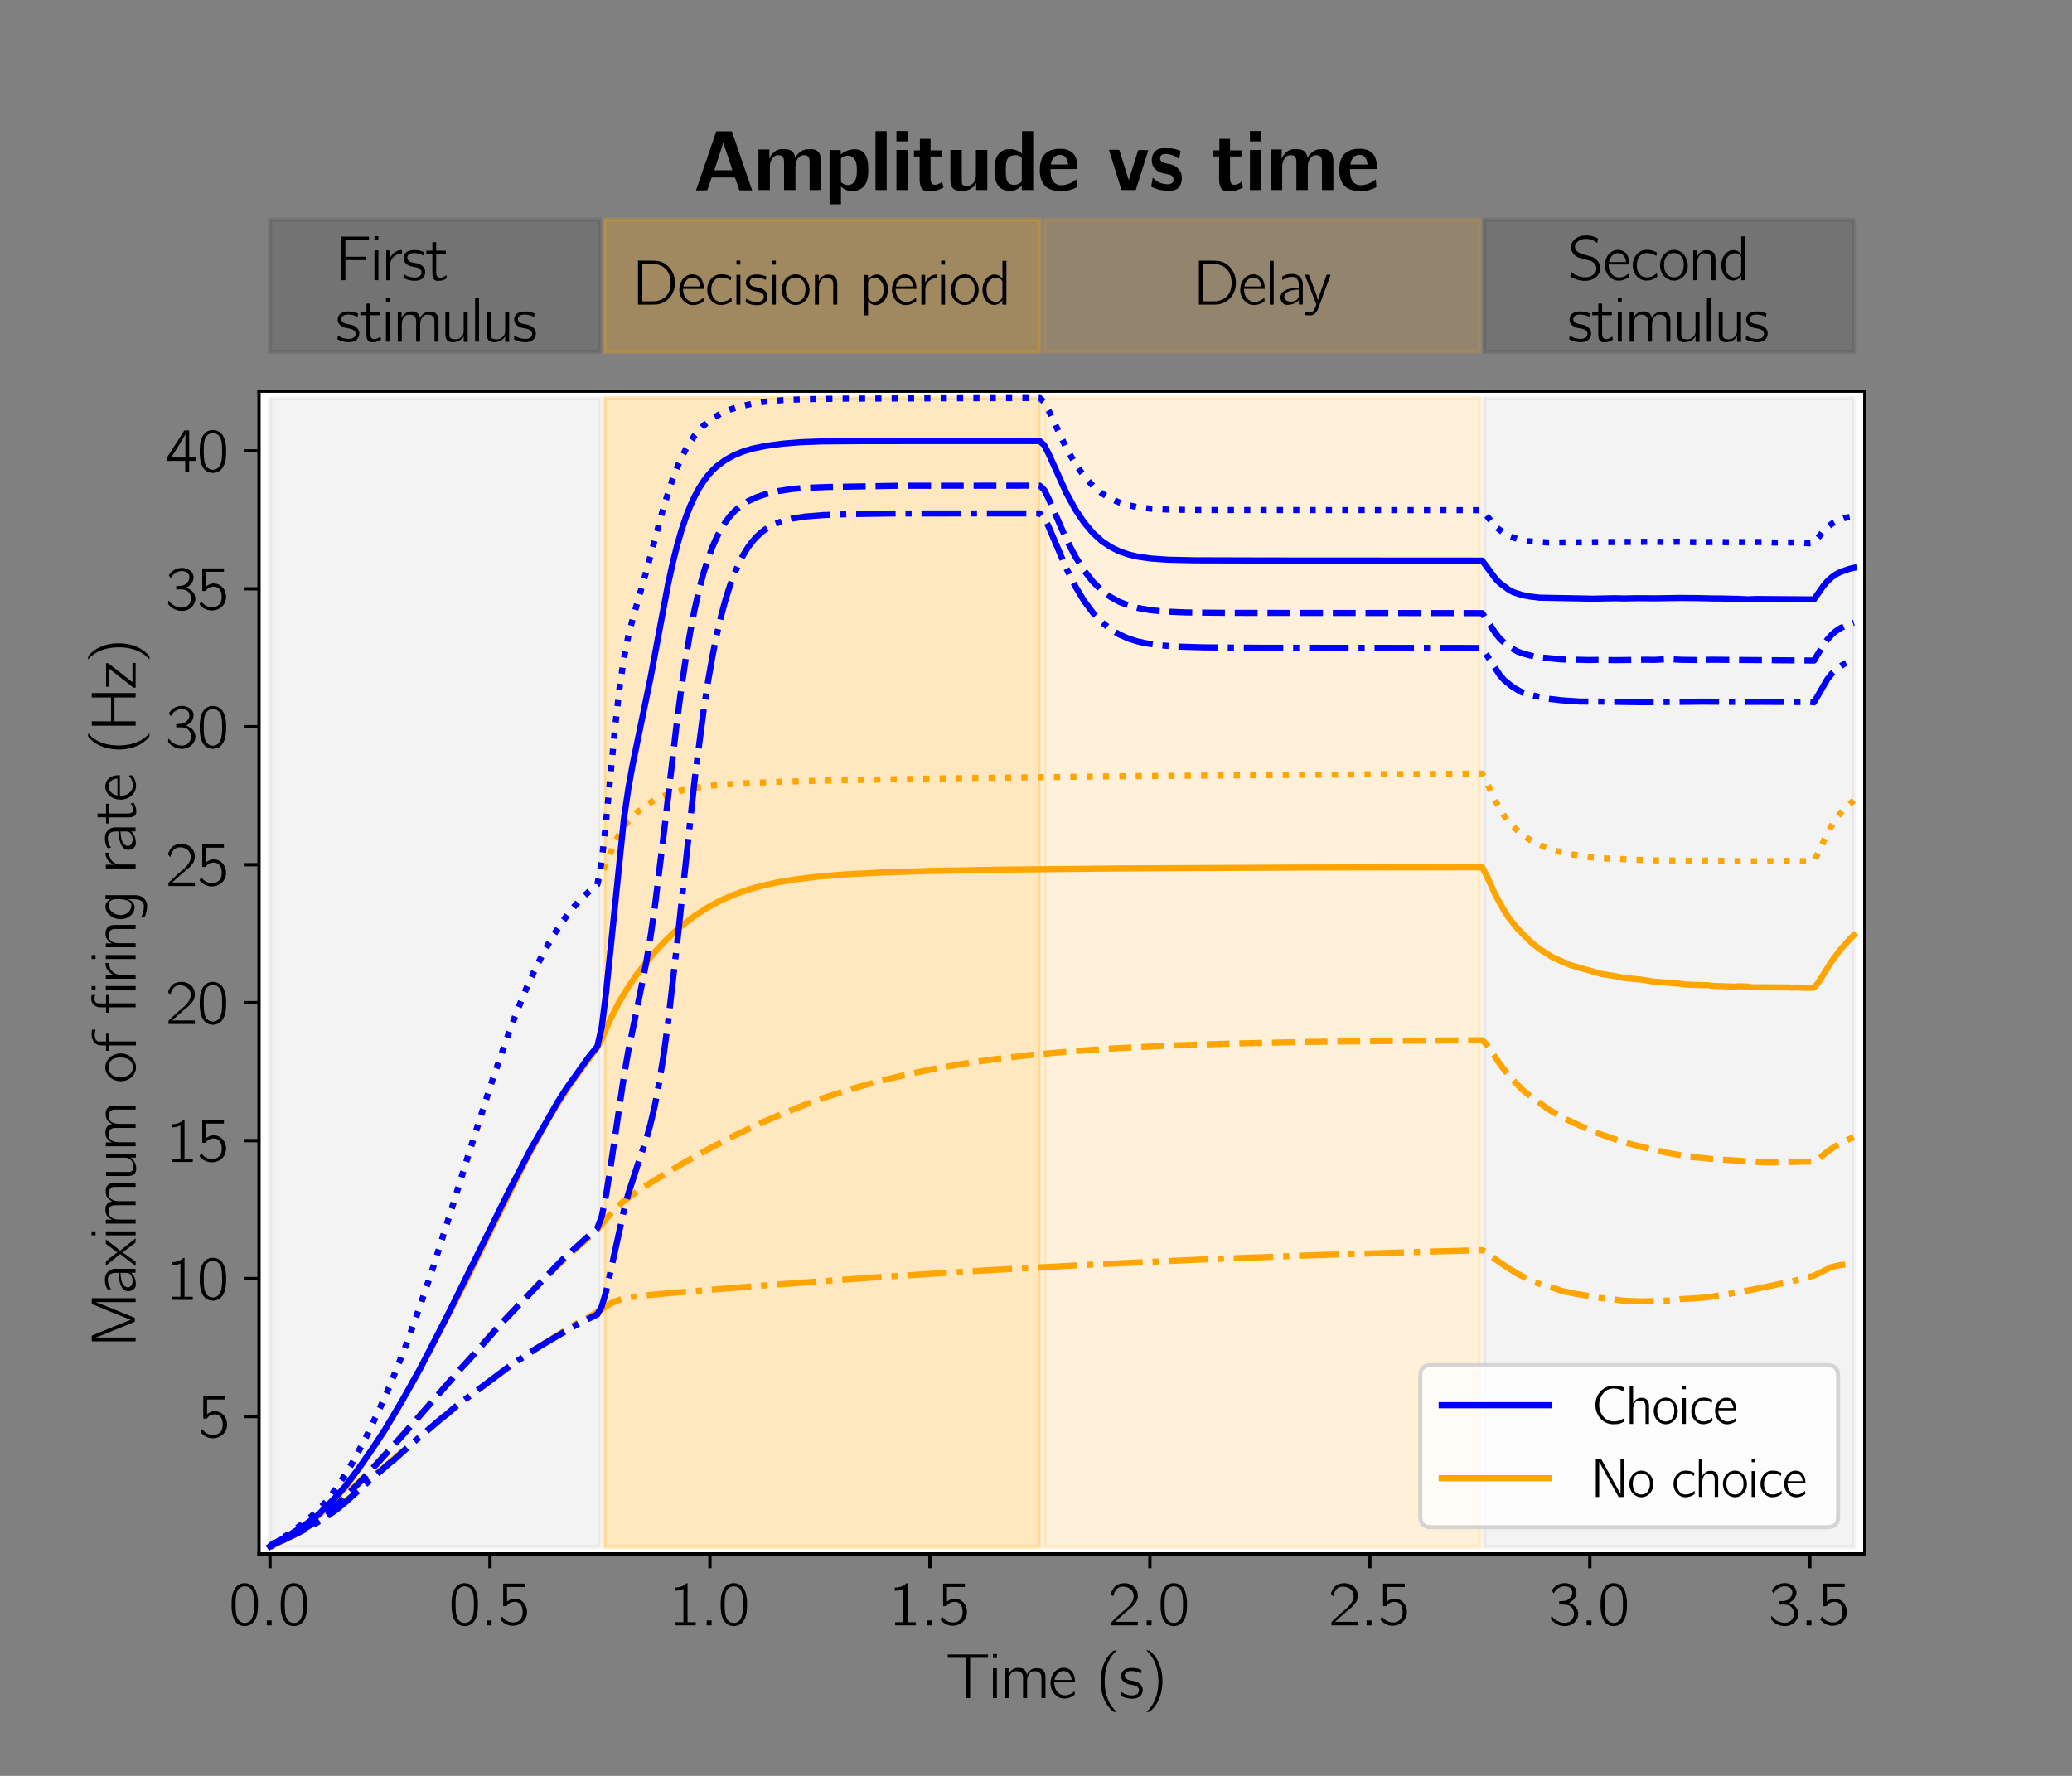 <?xml version="1.0" encoding="utf-8" standalone="no"?>
<!DOCTYPE svg PUBLIC "-//W3C//DTD SVG 1.1//EN"
  "http://www.w3.org/Graphics/SVG/1.1/DTD/svg11.dtd">
<svg xmlns:xlink="http://www.w3.org/1999/xlink" width="504pt" height="432pt" viewBox="0 0 504 432" xmlns="http://www.w3.org/2000/svg" version="1.1">
 <rect x="0" y="0" width="504" height="432" fill="#808080" stroke="none"/>
 <defs>
  <style type="text/css">*{stroke-linejoin: round; stroke-linecap: butt}</style>
 </defs>
 <g id="figure_1">
  <g id="patch_1">
   <path d="M 0 432 
L 504 432 
L 504 0 
L 0 0 
L 0 432 
z
" style="fill: none"/>
  </g>
  <g id="axes_1">
   <g id="PolyCollection_1">
    <defs>
     <path id="m0c318b711d" d="M 65.675 -378.553 
L 65.675 -346.411 
L 74.593 -346.411 
L 83.511 -346.411 
L 92.429 -346.411 
L 101.347 -346.411 
L 110.264 -346.411 
L 119.182 -346.411 
L 128.1 -346.411 
L 137.018 -346.411 
L 145.936 -346.411 
L 145.936 -378.553 
L 145.936 -378.553 
L 137.018 -378.553 
L 128.1 -378.553 
L 119.182 -378.553 
L 110.264 -378.553 
L 101.347 -378.553 
L 92.429 -378.553 
L 83.511 -378.553 
L 74.593 -378.553 
L 65.675 -378.553 
z
" style="stroke: #000000; stroke-opacity: 0.1"/>
    </defs>
    <g clip-path="url(#pc32e1e5991)">
     <use xlink:href="#m0c318b711d" x="0" y="432" style="fill-opacity: 0.1; stroke: #000000; stroke-opacity: 0.1"/>
    </g>
   </g>
   <g id="PolyCollection_2">
    <defs>
     <path id="m48d70aa31c" d="M 147.006 -378.553 
L 147.006 -346.411 
L 158.777 -346.411 
L 170.549 -346.411 
L 182.32 -346.411 
L 194.092 -346.411 
L 205.863 -346.411 
L 217.635 -346.411 
L 229.406 -346.411 
L 241.178 -346.411 
L 252.949 -346.411 
L 252.949 -378.553 
L 252.949 -378.553 
L 241.178 -378.553 
L 229.406 -378.553 
L 217.635 -378.553 
L 205.863 -378.553 
L 194.092 -378.553 
L 182.32 -378.553 
L 170.549 -378.553 
L 158.777 -378.553 
L 147.006 -378.553 
z
" style="stroke: #ffa500; stroke-opacity: 0.25"/>
    </defs>
    <g clip-path="url(#pc32e1e5991)">
     <use xlink:href="#m48d70aa31c" x="0" y="432" style="fill: #ffa500; fill-opacity: 0.25; stroke: #ffa500; stroke-opacity: 0.25"/>
    </g>
   </g>
   <g id="PolyCollection_3">
    <defs>
     <path id="m1bcb29a507" d="M 254.019 -378.553 
L 254.019 -346.411 
L 265.791 -346.411 
L 277.562 -346.411 
L 289.334 -346.411 
L 301.105 -346.411 
L 312.877 -346.411 
L 324.648 -346.411 
L 336.42 -346.411 
L 348.192 -346.411 
L 359.963 -346.411 
L 359.963 -378.553 
L 359.963 -378.553 
L 348.192 -378.553 
L 336.42 -378.553 
L 324.648 -378.553 
L 312.877 -378.553 
L 301.105 -378.553 
L 289.334 -378.553 
L 277.562 -378.553 
L 265.791 -378.553 
L 254.019 -378.553 
z
" style="stroke: #ffa500; stroke-opacity: 0.15"/>
    </defs>
    <g clip-path="url(#pc32e1e5991)">
     <use xlink:href="#m1bcb29a507" x="0" y="432" style="fill: #ffa500; fill-opacity: 0.15; stroke: #ffa500; stroke-opacity: 0.15"/>
    </g>
   </g>
   <g id="PolyCollection_4">
    <defs>
     <path id="m3fadb7a9c2" d="M 361.033 -378.553 
L 361.033 -346.411 
L 371.021 -346.411 
L 381.009 -346.411 
L 390.997 -346.411 
L 400.985 -346.411 
L 410.973 -346.411 
L 420.961 -346.411 
L 430.949 -346.411 
L 440.937 -346.411 
L 450.925 -346.411 
L 450.925 -378.553 
L 450.925 -378.553 
L 440.937 -378.553 
L 430.949 -378.553 
L 420.961 -378.553 
L 410.973 -378.553 
L 400.985 -378.553 
L 390.997 -378.553 
L 381.009 -378.553 
L 371.021 -378.553 
L 361.033 -378.553 
z
" style="stroke: #000000; stroke-opacity: 0.1"/>
    </defs>
    <g clip-path="url(#pc32e1e5991)">
     <use xlink:href="#m3fadb7a9c2" x="0" y="432" style="fill-opacity: 0.1; stroke: #000000; stroke-opacity: 0.1"/>
    </g>
   </g>
   <g id="text_1">
    <!-- First -->
    <g transform="translate(81.727 68.164) scale(0.15 -0.15)">
     <defs>
      <path id="HFBR17-46" d="M 512 4437 
L 512 0 
L 960 0 
L 960 2048 
L 3078 2048 
L 3078 2388 
L 960 2388 
L 960 4096 
L 3354 4096 
L 3354 4437 
L 512 4437 
z
" transform="scale(0.016)"/>
      <path id="HFBR17-69" d="M 410 4480 
L 410 4075 
L 813 4075 
L 813 4480 
L 410 4480 
z
M 410 3033 
L 410 0 
L 813 0 
L 813 3033 
L 410 3033 
z
" transform="scale(0.016)"/>
      <path id="HFBR17-72" d="M 800 2224 
L 794 2224 
L 794 3033 
L 410 3033 
L 410 0 
L 813 0 
L 813 1465 
C 813 1562 813 1658 826 1754 
C 915 2301 1389 2706 2010 2706 
L 2010 3072 
C 1600 3072 1222 2873 979 2545 
C 909 2449 832 2339 800 2224 
z
" transform="scale(0.016)"/>
      <path id="HFBR17-73" d="M 198 617 
C 186 527 166 444 154 354 
C 141 283 122 251 186 219 
C 448 65 762 -19 1133 -51 
C 1549 -90 2074 7 2278 418 
C 2336 534 2368 662 2374 791 
C 2400 1253 2035 1549 1722 1658 
C 1370 1793 890 1748 646 2018 
C 518 2166 512 2385 634 2539 
C 890 2899 1715 2744 2042 2584 
C 2093 2558 2138 2526 2195 2513 
L 2253 2860 
C 1952 2995 1690 3072 1274 3072 
C 915 3072 589 2989 384 2783 
C 179 2571 109 2217 230 1948 
C 346 1690 589 1523 851 1440 
C 1229 1305 1658 1369 1907 1061 
C 2048 881 2022 611 1862 450 
C 1555 167 902 270 544 424 
C 422 476 314 553 198 617 
z
" transform="scale(0.016)"/>
      <path id="HFBR17-74" d="M 691 3872 
L 691 3009 
L 70 3009 
L 70 2688 
L 685 2688 
L 685 961 
C 685 677 666 335 851 97 
C 960 -45 1107 -83 1331 -64 
C 1517 -64 1702 -25 1875 42 
C 1933 68 2144 161 2170 207 
C 2182 233 2099 518 2099 518 
L 1946 401 
C 1747 278 1350 149 1184 382 
C 1037 582 1075 880 1075 1112 
L 1075 2688 
L 2067 2688 
L 2067 3009 
L 1075 3009 
L 1075 3872 
L 691 3872 
z
" transform="scale(0.016)"/>
     </defs>
     <use xlink:href="#HFBR17-46" transform="scale(0.996)"/>
     <use xlink:href="#HFBR17-69" transform="translate(55.832 0) scale(0.996)"/>
     <use xlink:href="#HFBR17-72" transform="translate(74.927 0) scale(0.996)"/>
     <use xlink:href="#HFBR17-73" transform="translate(106.89 0) scale(0.996)"/>
     <use xlink:href="#HFBR17-74" transform="translate(145.329 0) scale(0.996)"/>
    </g>
    <!--  stimulus -->
    <g transform="translate(81.727 83.108) scale(0.15 -0.15)">
     <defs>
      <path id="HFBR17-6d" d="M 806 2391 
L 800 2391 
L 800 3033 
L 410 3033 
L 410 0 
L 819 0 
L 819 1411 
C 819 1725 800 2040 941 2328 
C 1062 2578 1274 2777 1651 2738 
C 1843 2738 2035 2687 2157 2525 
C 2272 2377 2278 2185 2278 2004 
L 2278 0 
L 2688 0 
L 2688 1411 
C 2688 1725 2669 2040 2810 2328 
C 2931 2578 3142 2777 3520 2738 
C 3712 2738 3904 2687 4026 2525 
C 4141 2377 4147 2185 4147 2004 
L 4147 0 
L 4557 0 
L 4557 1700 
C 4557 2008 4595 2354 4461 2636 
C 4326 2899 4109 3040 3757 3040 
C 3552 3059 3347 3028 3162 2934 
C 2938 2811 2771 2608 2669 2385 
C 2624 2597 2573 2741 2432 2880 
C 2285 3012 2086 3072 1894 3072 
C 1427 3110 1133 2916 934 2624 
C 883 2552 832 2475 806 2391 
z
" transform="scale(0.016)"/>
      <path id="HFBR17-75" d="M 410 3008 
L 410 830 
C 410 643 416 457 493 283 
C 614 33 870 -64 1133 -64 
C 1485 -64 1837 52 2093 303 
C 2163 373 2227 444 2272 534 
L 2278 534 
L 2278 -25 
L 2682 -25 
L 2682 3008 
L 2272 3008 
L 2272 1466 
C 2272 1196 2310 900 2170 656 
C 2067 476 1888 335 1690 271 
C 1555 232 1414 232 1274 245 
C 1139 258 992 271 902 386 
C 774 541 819 907 819 1132 
L 819 3008 
L 410 3008 
z
" transform="scale(0.016)"/>
      <path id="HFBR17-6c" d="M 410 4460 
L 410 0 
L 813 0 
L 813 4460 
L 410 4460 
z
" transform="scale(0.016)"/>
     </defs>
     <use xlink:href="#HFBR17-73" transform="scale(0.996)"/>
     <use xlink:href="#HFBR17-74" transform="translate(38.439 0) scale(0.996)"/>
     <use xlink:href="#HFBR17-69" transform="translate(74.553 0) scale(0.996)"/>
     <use xlink:href="#HFBR17-6d" transform="translate(93.648 0) scale(0.996)"/>
     <use xlink:href="#HFBR17-75" transform="translate(170.859 0) scale(0.996)"/>
     <use xlink:href="#HFBR17-6c" transform="translate(219.011 0) scale(0.996)"/>
     <use xlink:href="#HFBR17-75" transform="translate(238.106 0) scale(0.996)"/>
     <use xlink:href="#HFBR17-73" transform="translate(286.258 0) scale(0.996)"/>
    </g>
   </g>
   <g id="text_2">
    <!-- Decision period -->
    <g transform="translate(153.962 74.109) scale(0.15 -0.15)">
     <defs>
      <path id="HFBR17-44" d="M 512 4480 
L 512 0 
L 1805 0 
C 2010 0 2214 0 2413 19 
C 2925 71 3366 321 3661 629 
C 4486 1483 4480 2952 3667 3819 
C 3373 4133 2976 4384 2477 4448 
C 2234 4480 1984 4480 1741 4480 
L 512 4480 
z
M 954 340 
L 954 4132 
L 1779 4132 
C 1952 4132 2125 4132 2298 4119 
C 2586 4087 2867 3991 3104 3823 
C 3622 3464 3840 2827 3840 2217 
C 3840 1703 3699 1176 3322 809 
C 3066 572 2720 398 2304 353 
C 2138 340 1965 340 1798 340 
L 954 340 
z
" transform="scale(0.016)"/>
      <path id="HFBR17-65" d="M 2675 700 
C 2528 591 2483 533 2298 436 
C 1907 224 1446 224 1114 459 
C 794 689 608 1065 608 1600 
L 2720 1600 
C 2720 2075 2611 2487 2342 2776 
C 2048 3065 1587 3155 1197 3033 
C 1050 2988 915 2911 794 2814 
C 390 2487 218 1966 224 1458 
C 237 790 691 122 1363 -20 
C 1715 -91 2086 -13 2400 147 
C 2458 179 2669 295 2694 353 
C 2714 385 2675 700 2675 700 
z
M 2381 1850 
L 640 1850 
C 717 2319 1101 2814 1619 2756 
C 2042 2718 2266 2416 2349 2037 
C 2362 1972 2368 1915 2381 1850 
z
" transform="scale(0.016)"/>
      <path id="HFBR17-63" d="M 2714 720 
C 2592 630 2483 533 2349 456 
C 2048 296 1587 219 1242 379 
C 742 636 608 1260 678 1774 
C 691 1877 710 1979 742 2076 
C 883 2494 1235 2821 1811 2757 
C 2118 2731 2272 2680 2515 2545 
C 2560 2519 2598 2487 2650 2474 
C 2656 2551 2675 2635 2688 2712 
C 2707 2815 2707 2828 2611 2873 
C 2541 2905 2470 2943 2394 2969 
C 2099 3098 1613 3136 1280 3040 
C 826 2911 486 2519 339 2082 
C 269 1883 250 1671 250 1459 
C 256 784 717 122 1389 -13 
C 1760 -90 2189 19 2445 154 
C 2509 186 2701 302 2733 360 
C 2752 392 2714 720 2714 720 
z
" transform="scale(0.016)"/>
      <path id="HFBR17-6f" d="M 685 2693 
C 115 2127 51 1144 544 508 
C 614 411 698 328 794 257 
C 1030 64 1376 -77 1779 -32 
C 2419 45 2861 566 2995 1112 
C 3174 1877 2797 2731 2093 3001 
C 1542 3226 992 3001 685 2693 
z
M 2285 2519 
C 2592 2242 2650 1799 2624 1407 
C 2605 1105 2522 790 2310 565 
C 1965 192 1325 192 954 552 
C 762 758 646 1053 627 1407 
C 595 1927 723 2480 1235 2686 
C 1613 2853 2048 2731 2285 2519 
z
" transform="scale(0.016)"/>
      <path id="HFBR17-6e" d="M 806 2386 
L 800 2386 
L 800 3033 
L 410 3033 
L 410 0 
L 819 0 
L 819 1404 
C 819 1718 800 2040 941 2334 
C 1011 2482 1120 2610 1267 2687 
C 1389 2745 1517 2745 1651 2732 
C 1843 2732 2029 2681 2150 2520 
C 2266 2372 2272 2180 2272 2000 
L 2272 0 
L 2682 0 
L 2682 1719 
C 2682 2040 2714 2392 2560 2681 
C 2438 2912 2202 3021 1952 3053 
C 1824 3072 1690 3072 1562 3047 
C 1229 2976 922 2707 806 2386 
z
" transform="scale(0.016)"/>
      <path id="HFBR17-70" d="M 813 2594 
L 813 3018 
L 410 3018 
L 410 -1088 
L 819 -1088 
L 819 390 
C 909 261 1011 146 1146 69 
C 1600 -208 2176 11 2490 422 
C 2906 958 2950 1760 2662 2367 
C 2496 2716 2182 3040 1779 3072 
C 1427 3072 1158 2932 966 2760 
C 909 2709 864 2652 813 2594 
z
M 1402 2744 
C 1664 2763 1920 2641 2099 2449 
C 2208 2326 2291 2185 2342 2031 
C 2566 1427 2362 591 1715 341 
C 1344 199 979 328 838 675 
C 806 739 819 823 819 893 
L 819 2217 
C 819 2365 832 2378 928 2487 
C 1043 2628 1216 2725 1402 2744 
z
" transform="scale(0.016)"/>
      <path id="HFBR17-64" d="M 2278 4460 
L 2278 2648 
C 2157 2783 2035 2911 1869 2988 
C 1299 3226 749 2918 467 2410 
C 141 1806 179 1009 570 443 
C 845 51 1299 -141 1779 32 
C 1965 103 2189 289 2266 456 
L 2272 456 
L 2272 0 
L 2682 0 
L 2682 4460 
L 2278 4460 
z
M 2253 2397 
C 2285 2339 2272 2262 2272 2198 
L 2272 874 
C 2272 726 2266 713 2182 598 
C 2067 424 1888 302 1677 283 
C 1370 257 1056 405 877 656 
C 774 803 717 983 685 1163 
C 672 1234 672 1298 666 1369 
C 627 1793 717 2294 1088 2564 
C 1152 2609 1222 2641 1293 2673 
C 1664 2815 2074 2776 2253 2397 
z
" transform="scale(0.016)"/>
     </defs>
     <use xlink:href="#HFBR17-44" transform="scale(0.996)"/>
     <use xlink:href="#HFBR17-65" transform="translate(71.606 0) scale(0.996)"/>
     <use xlink:href="#HFBR17-63" transform="translate(116.438 0) scale(0.996)"/>
     <use xlink:href="#HFBR17-69" transform="translate(161.27 0) scale(0.996)"/>
     <use xlink:href="#HFBR17-73" transform="translate(180.364 0) scale(0.996)"/>
     <use xlink:href="#HFBR17-69" transform="translate(218.804 0) scale(0.996)"/>
     <use xlink:href="#HFBR17-6f" transform="translate(237.898 0) scale(0.996)"/>
     <use xlink:href="#HFBR17-6e" transform="translate(288.542 0) scale(0.996)"/>
     <use xlink:href="#HFBR17-70" transform="translate(368.159 0) scale(0.996)"/>
     <use xlink:href="#HFBR17-65" transform="translate(416.312 0) scale(0.996)"/>
     <use xlink:href="#HFBR17-72" transform="translate(461.144 0) scale(0.996)"/>
     <use xlink:href="#HFBR17-69" transform="translate(493.107 0) scale(0.996)"/>
     <use xlink:href="#HFBR17-6f" transform="translate(512.202 0) scale(0.996)"/>
     <use xlink:href="#HFBR17-64" transform="translate(562.845 0) scale(0.996)"/>
    </g>
   </g>
   <g id="text_3">
    <!-- Delay -->
    <g transform="translate(290.404 74.109) scale(0.15 -0.15)">
     <defs>
      <path id="HFBR17-61" d="M 506 2497 
C 614 2551 704 2630 813 2683 
C 986 2762 1165 2816 1357 2816 
C 1446 2822 1549 2835 1638 2816 
C 1798 2790 1939 2693 2035 2557 
C 2131 2401 2170 2265 2170 2014 
L 2170 1729 
C 1862 1729 1555 1703 1261 1625 
C 890 1541 486 1352 352 1014 
C 218 690 358 261 646 66 
C 787 -32 954 -32 1120 -19 
C 1389 0 1658 65 1888 208 
C 1997 272 2106 357 2170 467 
L 2176 467 
L 2176 13 
L 2579 13 
L 2579 1721 
C 2579 1908 2598 2109 2560 2297 
C 2522 2555 2362 2769 2176 2918 
C 1958 3086 1709 3143 1376 3118 
C 1069 3118 832 3040 602 2929 
C 570 2916 506 2895 486 2857 
C 467 2830 480 2785 480 2752 
C 493 2667 499 2582 506 2497 
z
M 2170 1536 
L 2170 1048 
C 2170 900 2176 765 2093 637 
C 2022 534 1926 463 1824 412 
C 1459 225 902 283 742 592 
C 614 816 749 1080 934 1228 
C 1210 1440 1747 1536 2170 1536 
z
" transform="scale(0.016)"/>
      <path id="HFBR17-79" d="M 45 3050 
C 83 2928 346 2279 352 2260 
L 1114 293 
L 1178 133 
C 1216 43 1229 30 1190 -73 
L 1120 -259 
C 1062 -414 998 -574 877 -671 
C 659 -851 314 -748 51 -690 
L 83 -1056 
C 205 -1075 326 -1088 448 -1088 
C 723 -1121 902 -1056 1069 -915 
C 1280 -735 1382 -484 1478 -227 
L 1677 325 
L 2330 2106 
C 2438 2427 2573 2729 2675 3050 
L 2387 3050 
C 2355 3050 2304 3063 2278 3038 
C 2266 3018 2259 2993 2253 2973 
L 2202 2838 
C 2138 2671 2080 2511 2022 2343 
L 1651 1296 
C 1555 1013 1446 724 1395 428 
C 1325 724 1229 1007 1126 1289 
C 1043 1508 544 2851 480 2980 
C 454 3050 429 3050 333 3050 
L 45 3050 
z
" transform="scale(0.016)"/>
     </defs>
     <use xlink:href="#HFBR17-44" transform="scale(0.996)"/>
     <use xlink:href="#HFBR17-65" transform="translate(71.606 0) scale(0.996)"/>
     <use xlink:href="#HFBR17-6c" transform="translate(116.438 0) scale(0.996)"/>
     <use xlink:href="#HFBR17-61" transform="translate(135.533 0) scale(0.996)"/>
     <use xlink:href="#HFBR17-79" transform="translate(179.119 0) scale(0.996)"/>
    </g>
   </g>
   <g id="text_4">
    <!-- Second -->
    <g transform="translate(381.366 68.164) scale(0.15 -0.15)">
     <defs>
      <path id="HFBR17-53" d="M 326 833 
C 314 729 288 619 275 515 
C 262 418 230 391 314 340 
C 531 217 717 132 986 48 
C 1587 -128 2278 -128 2803 265 
C 2886 329 2963 399 3034 482 
C 3194 697 3341 958 3302 1314 
C 3258 1771 2950 2152 2534 2343 
C 1965 2597 1037 2597 781 3160 
C 582 3596 934 3979 1331 4120 
C 1722 4268 2234 4210 2566 4056 
C 2720 3985 2848 3882 2989 3792 
C 3002 3902 3027 4005 3046 4114 
C 3059 4184 3078 4249 3002 4274 
L 2880 4339 
C 2707 4416 2528 4474 2342 4512 
C 1766 4621 1101 4557 666 4127 
C 448 3908 262 3612 339 3169 
C 429 2713 787 2424 1158 2282 
C 1376 2199 1619 2154 1850 2096 
C 1984 2070 2125 2038 2259 1993 
C 2605 1864 2906 1607 2906 1132 
C 2867 723 2509 424 2131 333 
C 1645 209 1069 385 736 560 
C 589 638 461 742 326 833 
z
" transform="scale(0.016)"/>
     </defs>
     <use xlink:href="#HFBR17-53" transform="scale(0.996)"/>
     <use xlink:href="#HFBR17-65" transform="translate(56.455 0) scale(0.996)"/>
     <use xlink:href="#HFBR17-63" transform="translate(101.286 0) scale(0.996)"/>
     <use xlink:href="#HFBR17-6f" transform="translate(146.118 0) scale(0.996)"/>
     <use xlink:href="#HFBR17-6e" transform="translate(196.761 0) scale(0.996)"/>
     <use xlink:href="#HFBR17-64" transform="translate(244.914 0) scale(0.996)"/>
    </g>
    <!--  stimulus -->
    <g transform="translate(381.366 83.108) scale(0.15 -0.15)">
     <use xlink:href="#HFBR17-73" transform="scale(0.996)"/>
     <use xlink:href="#HFBR17-74" transform="translate(38.439 0) scale(0.996)"/>
     <use xlink:href="#HFBR17-69" transform="translate(74.553 0) scale(0.996)"/>
     <use xlink:href="#HFBR17-6d" transform="translate(93.648 0) scale(0.996)"/>
     <use xlink:href="#HFBR17-75" transform="translate(170.859 0) scale(0.996)"/>
     <use xlink:href="#HFBR17-6c" transform="translate(219.011 0) scale(0.996)"/>
     <use xlink:href="#HFBR17-75" transform="translate(238.106 0) scale(0.996)"/>
     <use xlink:href="#HFBR17-73" transform="translate(286.258 0) scale(0.996)"/>
    </g>
   </g>
  </g>
  <g id="axes_2">
   <g id="patch_2">
    <path d="M 63 378 
L 453.6 378 
L 453.6 95.151 
L 63 95.151 
z
" style="fill: #ffffff"/>
   </g>
   <g id="PolyCollection_5">
    <defs>
     <path id="m40c4bf7871" d="M 65.675 -335.171 
L 65.675 -55.678 
L 74.593 -55.678 
L 83.511 -55.678 
L 92.429 -55.678 
L 101.347 -55.678 
L 110.264 -55.678 
L 119.182 -55.678 
L 128.1 -55.678 
L 137.018 -55.678 
L 145.936 -55.678 
L 145.936 -335.171 
L 145.936 -335.171 
L 137.018 -335.171 
L 128.1 -335.171 
L 119.182 -335.171 
L 110.264 -335.171 
L 101.347 -335.171 
L 92.429 -335.171 
L 83.511 -335.171 
L 74.593 -335.171 
L 65.675 -335.171 
z
" style="stroke: #000000; stroke-opacity: 0.05"/>
    </defs>
    <g clip-path="url(#p4288adfb96)">
     <use xlink:href="#m40c4bf7871" x="0" y="432" style="fill-opacity: 0.05; stroke: #000000; stroke-opacity: 0.05"/>
    </g>
   </g>
   <g id="PolyCollection_6">
    <defs>
     <path id="m34c83307dc" d="M 147.006 -335.171 
L 147.006 -55.678 
L 158.777 -55.678 
L 170.549 -55.678 
L 182.32 -55.678 
L 194.092 -55.678 
L 205.863 -55.678 
L 217.635 -55.678 
L 229.406 -55.678 
L 241.178 -55.678 
L 252.949 -55.678 
L 252.949 -335.171 
L 252.949 -335.171 
L 241.178 -335.171 
L 229.406 -335.171 
L 217.635 -335.171 
L 205.863 -335.171 
L 194.092 -335.171 
L 182.32 -335.171 
L 170.549 -335.171 
L 158.777 -335.171 
L 147.006 -335.171 
z
" style="stroke: #ffa500; stroke-opacity: 0.25"/>
    </defs>
    <g clip-path="url(#p4288adfb96)">
     <use xlink:href="#m34c83307dc" x="0" y="432" style="fill: #ffa500; fill-opacity: 0.25; stroke: #ffa500; stroke-opacity: 0.25"/>
    </g>
   </g>
   <g id="PolyCollection_7">
    <defs>
     <path id="m205f61133b" d="M 254.019 -335.171 
L 254.019 -55.678 
L 265.791 -55.678 
L 277.562 -55.678 
L 289.334 -55.678 
L 301.105 -55.678 
L 312.877 -55.678 
L 324.648 -55.678 
L 336.42 -55.678 
L 348.192 -55.678 
L 359.963 -55.678 
L 359.963 -335.171 
L 359.963 -335.171 
L 348.192 -335.171 
L 336.42 -335.171 
L 324.648 -335.171 
L 312.877 -335.171 
L 301.105 -335.171 
L 289.334 -335.171 
L 277.562 -335.171 
L 265.791 -335.171 
L 254.019 -335.171 
z
" style="stroke: #ffa500; stroke-opacity: 0.15"/>
    </defs>
    <g clip-path="url(#p4288adfb96)">
     <use xlink:href="#m205f61133b" x="0" y="432" style="fill: #ffa500; fill-opacity: 0.15; stroke: #ffa500; stroke-opacity: 0.15"/>
    </g>
   </g>
   <g id="PolyCollection_8">
    <defs>
     <path id="m8cb9f212e1" d="M 361.033 -335.171 
L 361.033 -55.678 
L 371.021 -55.678 
L 381.009 -55.678 
L 390.997 -55.678 
L 400.985 -55.678 
L 410.973 -55.678 
L 420.961 -55.678 
L 430.949 -55.678 
L 440.937 -55.678 
L 450.925 -55.678 
L 450.925 -335.171 
L 450.925 -335.171 
L 440.937 -335.171 
L 430.949 -335.171 
L 420.961 -335.171 
L 410.973 -335.171 
L 400.985 -335.171 
L 390.997 -335.171 
L 381.009 -335.171 
L 371.021 -335.171 
L 361.033 -335.171 
z
" style="stroke: #000000; stroke-opacity: 0.05"/>
    </defs>
    <g clip-path="url(#p4288adfb96)">
     <use xlink:href="#m8cb9f212e1" x="0" y="432" style="fill-opacity: 0.05; stroke: #000000; stroke-opacity: 0.05"/>
    </g>
   </g>
   <g id="matplotlib.axis_1">
    <g id="xtick_1">
     <g id="line2d_1">
      <defs>
       <path id="mfbc11cb16e" d="M 0 0 
L 0 3.5 
" style="stroke: #000000; stroke-width: 0.8"/>
      </defs>
      <g>
       <use xlink:href="#mfbc11cb16e" x="65.675" y="378" style="stroke: #000000; stroke-width: 0.8"/>
      </g>
     </g>
     <g id="text_5">
      <!-- $\mathdefault{0.0}$ -->
      <g transform="translate(55.651 395.378) scale(0.15 -0.15)">
       <defs>
        <path id="HFBR17-30" d="M 947 4087 
C 762 3959 634 3785 538 3586 
C 307 3136 282 2609 282 2037 
C 282 1317 410 656 768 276 
C 1107 -77 1645 -167 2099 19 
C 2381 129 2586 366 2714 623 
C 2944 1080 2970 1626 2970 2191 
C 2970 2371 2963 2551 2944 2731 
C 2899 3162 2752 3637 2515 3901 
C 2125 4332 1427 4428 947 4087 
z
M 2234 3721 
C 2534 3400 2560 2783 2560 2198 
L 2560 1851 
C 2560 1555 2509 1170 2445 951 
C 2355 649 2208 431 1914 296 
C 1555 167 1184 289 979 572 
C 704 938 691 1587 691 2159 
C 691 2699 698 3297 960 3650 
C 1248 4036 1869 4100 2234 3721 
z
" transform="scale(0.016)"/>
        <path id="HFBRMI10-3a" d="M 685 500 
L 685 0 
L 1184 0 
L 1184 500 
L 685 500 
z
" transform="scale(0.016)"/>
       </defs>
       <use xlink:href="#HFBR17-30" transform="scale(0.996)"/>
       <use xlink:href="#HFBRMI10-3a" transform="translate(50.643 0) scale(0.996)"/>
       <use xlink:href="#HFBR17-30" transform="translate(79.701 0) scale(0.996)"/>
      </g>
     </g>
    </g>
    <g id="xtick_2">
     <g id="line2d_2">
      <g>
       <use xlink:href="#mfbc11cb16e" x="119.182" y="378" style="stroke: #000000; stroke-width: 0.8"/>
      </g>
     </g>
     <g id="text_6">
      <!-- $\mathdefault{0.5}$ -->
      <g transform="translate(109.157 395.378) scale(0.15 -0.15)">
       <defs>
        <path id="HFBR17-35" d="M 538 4245 
L 538 1949 
L 781 1949 
C 813 1949 858 1943 883 1956 
C 915 1975 934 2020 954 2046 
C 998 2103 1050 2148 1101 2193 
C 1331 2386 1773 2463 2067 2315 
C 2470 2123 2547 1614 2515 1216 
C 2496 964 2419 733 2272 585 
C 1933 224 1363 224 947 435 
C 742 538 570 699 442 891 
L 435 891 
C 416 859 269 634 269 595 
C 269 569 288 550 301 531 
C 493 306 742 132 1030 36 
C 1600 -144 2240 -3 2643 460 
C 3123 1019 3059 1930 2502 2417 
C 2336 2572 2106 2681 1830 2706 
C 1459 2758 1126 2578 928 2411 
L 928 3904 
L 2746 3904 
L 2746 4245 
L 538 4245 
z
" transform="scale(0.016)"/>
       </defs>
       <use xlink:href="#HFBR17-30" transform="scale(0.996)"/>
       <use xlink:href="#HFBRMI10-3a" transform="translate(50.643 0) scale(0.996)"/>
       <use xlink:href="#HFBR17-35" transform="translate(79.701 0) scale(0.996)"/>
      </g>
     </g>
    </g>
    <g id="xtick_3">
     <g id="line2d_3">
      <g>
       <use xlink:href="#mfbc11cb16e" x="172.689" y="378" style="stroke: #000000; stroke-width: 0.8"/>
      </g>
     </g>
     <g id="text_7">
      <!-- $\mathdefault{1.0}$ -->
      <g transform="translate(162.664 395.378) scale(0.15 -0.15)">
       <defs>
        <path id="HFBR17-31" d="M 621 3841 
L 621 3520 
C 973 3520 1216 3584 1498 3706 
L 1498 321 
L 659 321 
L 659 0 
L 2752 0 
L 2752 321 
L 1914 321 
L 1914 4288 
C 1760 4288 1786 4247 1664 4152 
C 1402 3950 1037 3841 621 3841 
z
" transform="scale(0.016)"/>
       </defs>
       <use xlink:href="#HFBR17-31" transform="scale(0.996)"/>
       <use xlink:href="#HFBRMI10-3a" transform="translate(50.643 0) scale(0.996)"/>
       <use xlink:href="#HFBR17-30" transform="translate(79.701 0) scale(0.996)"/>
      </g>
     </g>
    </g>
    <g id="xtick_4">
     <g id="line2d_4">
      <g>
       <use xlink:href="#mfbc11cb16e" x="226.196" y="378" style="stroke: #000000; stroke-width: 0.8"/>
      </g>
     </g>
     <g id="text_8">
      <!-- $\mathdefault{1.5}$ -->
      <g transform="translate(216.171 395.378) scale(0.15 -0.15)">
       <use xlink:href="#HFBR17-31" transform="scale(0.996)"/>
       <use xlink:href="#HFBRMI10-3a" transform="translate(50.643 0) scale(0.996)"/>
       <use xlink:href="#HFBR17-35" transform="translate(79.701 0) scale(0.996)"/>
      </g>
     </g>
    </g>
    <g id="xtick_5">
     <g id="line2d_5">
      <g>
       <use xlink:href="#mfbc11cb16e" x="279.703" y="378" style="stroke: #000000; stroke-width: 0.8"/>
      </g>
     </g>
     <g id="text_9">
      <!-- $\mathdefault{2.0}$ -->
      <g transform="translate(269.678 395.378) scale(0.15 -0.15)">
       <defs>
        <path id="HFBR17-32" d="M 467 2942 
C 557 3302 710 3711 1075 3872 
C 1229 3936 1395 3949 1562 3936 
C 1875 3910 2182 3782 2374 3526 
C 2515 3333 2566 3096 2541 2866 
C 2464 2198 1811 1718 1389 1359 
C 1146 1154 454 500 454 500 
L 346 397 
C 288 340 282 340 282 224 
L 282 0 
L 2970 0 
L 2970 360 
L 653 360 
C 858 559 1709 1313 1824 1403 
C 2195 1706 2611 2008 2835 2446 
C 3085 2948 2976 3580 2554 3953 
C 2298 4179 1946 4288 1606 4288 
C 1293 4288 973 4224 723 4026 
C 531 3865 371 3628 282 3384 
C 262 3346 230 3282 237 3237 
C 243 3199 282 3167 301 3141 
C 352 3077 403 3000 467 2942 
z
" transform="scale(0.016)"/>
       </defs>
       <use xlink:href="#HFBR17-32" transform="scale(0.996)"/>
       <use xlink:href="#HFBRMI10-3a" transform="translate(50.643 0) scale(0.996)"/>
       <use xlink:href="#HFBR17-30" transform="translate(79.701 0) scale(0.996)"/>
      </g>
     </g>
    </g>
    <g id="xtick_6">
     <g id="line2d_6">
      <g>
       <use xlink:href="#mfbc11cb16e" x="333.21" y="378" style="stroke: #000000; stroke-width: 0.8"/>
      </g>
     </g>
     <g id="text_10">
      <!-- $\mathdefault{2.5}$ -->
      <g transform="translate(323.185 395.378) scale(0.15 -0.15)">
       <use xlink:href="#HFBR17-32" transform="scale(0.996)"/>
       <use xlink:href="#HFBRMI10-3a" transform="translate(50.643 0) scale(0.996)"/>
       <use xlink:href="#HFBR17-35" transform="translate(79.701 0) scale(0.996)"/>
      </g>
     </g>
    </g>
    <g id="xtick_7">
     <g id="line2d_7">
      <g>
       <use xlink:href="#mfbc11cb16e" x="386.716" y="378" style="stroke: #000000; stroke-width: 0.8"/>
      </g>
     </g>
     <g id="text_11">
      <!-- $\mathdefault{3.0}$ -->
      <g transform="translate(376.692 395.378) scale(0.15 -0.15)">
       <defs>
        <path id="HFBR17-33" d="M 518 3246 
C 570 3323 608 3407 666 3484 
C 800 3664 986 3805 1197 3889 
C 1530 4024 2016 4024 2278 3726 
C 2509 3461 2413 3047 2202 2802 
C 2010 2576 1760 2466 1389 2466 
C 1280 2466 1178 2434 1069 2434 
L 1069 2112 
L 1510 2112 
C 1882 2112 2125 2055 2330 1836 
C 2682 1463 2650 801 2259 461 
C 2061 294 1786 242 1530 261 
C 1030 300 589 564 294 975 
C 262 911 262 821 250 750 
C 230 647 230 647 294 564 
C 480 313 845 82 1133 -2 
C 1645 -156 2240 -86 2637 306 
C 2714 384 2784 467 2842 557 
C 3078 930 3085 1418 2822 1778 
C 2714 1926 2573 2042 2413 2132 
C 2304 2196 2176 2260 2048 2273 
C 2419 2447 2765 2741 2829 3223 
C 2886 3672 2624 3948 2355 4108 
C 1939 4352 1395 4352 966 4139 
C 768 4043 589 3902 454 3728 
C 429 3696 333 3587 333 3535 
C 333 3503 358 3471 378 3445 
L 518 3246 
z
" transform="scale(0.016)"/>
       </defs>
       <use xlink:href="#HFBR17-33" transform="scale(0.996)"/>
       <use xlink:href="#HFBRMI10-3a" transform="translate(50.643 0) scale(0.996)"/>
       <use xlink:href="#HFBR17-30" transform="translate(79.701 0) scale(0.996)"/>
      </g>
     </g>
    </g>
    <g id="xtick_8">
     <g id="line2d_8">
      <g>
       <use xlink:href="#mfbc11cb16e" x="440.223" y="378" style="stroke: #000000; stroke-width: 0.8"/>
      </g>
     </g>
     <g id="text_12">
      <!-- $\mathdefault{3.5}$ -->
      <g transform="translate(430.198 395.378) scale(0.15 -0.15)">
       <use xlink:href="#HFBR17-33" transform="scale(0.996)"/>
       <use xlink:href="#HFBRMI10-3a" transform="translate(50.643 0) scale(0.996)"/>
       <use xlink:href="#HFBR17-35" transform="translate(79.701 0) scale(0.996)"/>
      </g>
     </g>
    </g>
    <g id="text_13">
     <!-- Time (s) -->
     <g transform="translate(230.081 413.076) scale(0.15 -0.15)">
      <defs>
       <path id="HFBR17-54" d="M 192 4437 
L 192 4096 
L 2016 4096 
L 2016 0 
L 2464 0 
L 2464 4096 
L 4288 4096 
L 4288 4437 
L 192 4437 
z
" transform="scale(0.016)"/>
       <path id="HFBR17-28" d="M 2189 -1408 
C 2138 -1350 2074 -1298 2016 -1247 
C 1965 -1202 1920 -1151 1875 -1099 
C 1235 -392 902 739 954 1941 
C 979 2596 1107 3264 1414 3856 
C 1555 4119 1798 4492 2016 4678 
C 2074 4730 2138 4781 2189 4839 
L 1978 4839 
C 1946 4839 1901 4845 1869 4833 
C 1792 4794 1600 4601 1574 4575 
C 960 3959 595 3027 544 1941 
C 512 1163 640 372 986 -322 
C 1139 -630 1344 -913 1587 -1157 
C 1651 -1221 1792 -1363 1869 -1401 
C 1901 -1414 1946 -1408 1978 -1408 
L 2189 -1408 
z
" transform="scale(0.016)"/>
       <path id="HFBR17-29" d="M 320 4839 
C 371 4781 435 4730 493 4678 
C 544 4633 589 4582 634 4530 
C 1190 3888 1510 3014 1555 1941 
C 1587 1144 1466 315 1101 -405 
C 979 -656 819 -894 634 -1099 
C 589 -1151 544 -1202 493 -1247 
C 435 -1298 371 -1350 320 -1408 
L 531 -1408 
C 563 -1408 608 -1414 640 -1401 
C 717 -1363 909 -1170 934 -1144 
C 1549 -527 1914 405 1965 1491 
C 1997 2268 1869 3059 1523 3753 
C 1370 4061 1165 4344 922 4588 
C 858 4653 717 4794 640 4833 
C 608 4845 563 4839 531 4839 
L 320 4839 
z
" transform="scale(0.016)"/>
      </defs>
      <use xlink:href="#HFBR17-54" transform="scale(0.996)"/>
      <use xlink:href="#HFBR17-69" transform="translate(69.738 0) scale(0.996)"/>
      <use xlink:href="#HFBR17-6d" transform="translate(88.833 0) scale(0.996)"/>
      <use xlink:href="#HFBR17-65" transform="translate(166.043 0) scale(0.996)"/>
      <use xlink:href="#HFBR17-28" transform="translate(242.34 0) scale(0.996)"/>
      <use xlink:href="#HFBR17-73" transform="translate(281.36 0) scale(0.996)"/>
      <use xlink:href="#HFBR17-29" transform="translate(319.799 0) scale(0.996)"/>
     </g>
    </g>
   </g>
   <g id="matplotlib.axis_2">
    <g id="ytick_1">
     <g id="line2d_9">
      <defs>
       <path id="m4c3caf7ee8" d="M 0 0 
L -3.5 0 
" style="stroke: #000000; stroke-width: 0.8"/>
      </defs>
      <g>
       <use xlink:href="#m4c3caf7ee8" x="63" y="344.586" style="stroke: #000000; stroke-width: 0.8"/>
      </g>
     </g>
     <g id="text_14">
      <!-- $\mathdefault{5}$ -->
      <g transform="translate(48.154 349.775) scale(0.15 -0.15)">
       <use xlink:href="#HFBR17-35" transform="scale(0.996)"/>
      </g>
     </g>
    </g>
    <g id="ytick_2">
     <g id="line2d_10">
      <g>
       <use xlink:href="#m4c3caf7ee8" x="63" y="311.028" style="stroke: #000000; stroke-width: 0.8"/>
      </g>
     </g>
     <g id="text_15">
      <!-- $\mathdefault{10}$ -->
      <g transform="translate(40.309 316.217) scale(0.15 -0.15)">
       <use xlink:href="#HFBR17-31" transform="scale(0.996)"/>
       <use xlink:href="#HFBR17-30" transform="translate(50.643 0) scale(0.996)"/>
      </g>
     </g>
    </g>
    <g id="ytick_3">
     <g id="line2d_11">
      <g>
       <use xlink:href="#m4c3caf7ee8" x="63" y="277.469" style="stroke: #000000; stroke-width: 0.8"/>
      </g>
     </g>
     <g id="text_16">
      <!-- $\mathdefault{15}$ -->
      <g transform="translate(40.309 282.658) scale(0.15 -0.15)">
       <use xlink:href="#HFBR17-31" transform="scale(0.996)"/>
       <use xlink:href="#HFBR17-35" transform="translate(50.643 0) scale(0.996)"/>
      </g>
     </g>
    </g>
    <g id="ytick_4">
     <g id="line2d_12">
      <g>
       <use xlink:href="#m4c3caf7ee8" x="63" y="243.911" style="stroke: #000000; stroke-width: 0.8"/>
      </g>
     </g>
     <g id="text_17">
      <!-- $\mathdefault{20}$ -->
      <g transform="translate(40.309 249.099) scale(0.15 -0.15)">
       <use xlink:href="#HFBR17-32" transform="scale(0.996)"/>
       <use xlink:href="#HFBR17-30" transform="translate(50.643 0) scale(0.996)"/>
      </g>
     </g>
    </g>
    <g id="ytick_5">
     <g id="line2d_13">
      <g>
       <use xlink:href="#m4c3caf7ee8" x="63" y="210.352" style="stroke: #000000; stroke-width: 0.8"/>
      </g>
     </g>
     <g id="text_18">
      <!-- $\mathdefault{25}$ -->
      <g transform="translate(40.309 215.541) scale(0.15 -0.15)">
       <use xlink:href="#HFBR17-32" transform="scale(0.996)"/>
       <use xlink:href="#HFBR17-35" transform="translate(50.643 0) scale(0.996)"/>
      </g>
     </g>
    </g>
    <g id="ytick_6">
     <g id="line2d_14">
      <g>
       <use xlink:href="#m4c3caf7ee8" x="63" y="176.793" style="stroke: #000000; stroke-width: 0.8"/>
      </g>
     </g>
     <g id="text_19">
      <!-- $\mathdefault{30}$ -->
      <g transform="translate(40.309 181.982) scale(0.15 -0.15)">
       <use xlink:href="#HFBR17-33" transform="scale(0.996)"/>
       <use xlink:href="#HFBR17-30" transform="translate(50.643 0) scale(0.996)"/>
      </g>
     </g>
    </g>
    <g id="ytick_7">
     <g id="line2d_15">
      <g>
       <use xlink:href="#m4c3caf7ee8" x="63" y="143.235" style="stroke: #000000; stroke-width: 0.8"/>
      </g>
     </g>
     <g id="text_20">
      <!-- $\mathdefault{35}$ -->
      <g transform="translate(40.309 148.424) scale(0.15 -0.15)">
       <use xlink:href="#HFBR17-33" transform="scale(0.996)"/>
       <use xlink:href="#HFBR17-35" transform="translate(50.643 0) scale(0.996)"/>
      </g>
     </g>
    </g>
    <g id="ytick_8">
     <g id="line2d_16">
      <g>
       <use xlink:href="#m4c3caf7ee8" x="63" y="109.676" style="stroke: #000000; stroke-width: 0.8"/>
      </g>
     </g>
     <g id="text_21">
      <!-- $\mathdefault{40}$ -->
      <g transform="translate(40.309 114.865) scale(0.15 -0.15)">
       <defs>
        <path id="HFBR17-34" d="M 134 1152 
L 1984 1152 
L 1984 0 
L 2387 0 
L 2387 1152 
L 3117 1152 
L 3117 1493 
L 2387 1493 
L 2387 4254 
L 2042 4254 
C 1926 4254 1894 4261 1843 4164 
C 1587 3745 237 1649 192 1591 
C 141 1500 134 1507 134 1372 
L 134 1152 
z
M 2003 3896 
L 2003 1493 
L 550 1493 
C 595 1583 659 1666 717 1756 
C 1037 2251 1798 3427 1958 3794 
C 1978 3826 1984 3864 2003 3896 
z
" transform="scale(0.016)"/>
       </defs>
       <use xlink:href="#HFBR17-34" transform="scale(0.996)"/>
       <use xlink:href="#HFBR17-30" transform="translate(50.643 0) scale(0.996)"/>
      </g>
     </g>
    </g>
    <g id="text_22">
     <!-- Maximum of firing rate (Hz) -->
     <g transform="translate(32.988 327.583) rotate(-90) scale(0.15 -0.15)">
      <defs>
       <path id="HFBR17-4d" d="M 538 4454 
L 538 0 
L 934 0 
L 934 4049 
L 941 4049 
C 966 3940 1056 3721 1082 3650 
L 1363 2943 
C 1638 2269 2464 263 2502 161 
C 2522 90 2554 77 2637 77 
L 2810 77 
C 2835 77 2867 71 2899 77 
C 2931 84 2938 116 2950 141 
C 2970 199 2995 251 3021 308 
C 3315 1028 4480 3875 4525 4049 
L 4531 4049 
L 4531 0 
L 4928 0 
L 4928 4454 
C 4736 4454 4506 4486 4339 4454 
L 4294 4358 
C 3770 3071 3232 1801 2733 488 
C 2624 779 2509 1061 2394 1345 
C 1965 2374 1568 3437 1120 4454 
C 960 4493 723 4454 538 4454 
z
" transform="scale(0.016)"/>
       <path id="HFBR17-78" d="M -13 3033 
L 646 2206 
L 1165 1571 
L 1165 1565 
L 1005 1365 
L -51 0 
C 96 0 250 0 390 0 
L 474 104 
L 1338 1333 
L 1344 1333 
C 1664 891 1984 442 2323 19 
C 2458 0 2618 0 2771 0 
L 1990 979 
C 1837 1178 1677 1372 1517 1565 
L 1517 1571 
L 1734 1840 
L 2656 3033 
C 2509 3033 2362 3033 2221 3033 
L 2138 2937 
L 1344 1867 
C 1037 2243 749 2644 435 3014 
C 301 3033 141 3033 -13 3033 
z
" transform="scale(0.016)"/>
       <path id="HFBR17-66" d="M 678 3009 
L 128 3009 
L 128 2688 
L 678 2688 
L 678 -32 
L 1082 -32 
L 1082 2688 
L 1875 2688 
L 1875 3009 
L 1075 3009 
L 1075 3570 
C 1075 3660 1056 3771 1094 3861 
C 1229 4144 1683 4196 2054 4132 
C 2131 4119 2202 4093 2278 4080 
L 2278 4441 
C 1843 4512 1363 4512 1005 4219 
C 947 4168 896 4118 851 4053 
C 717 3888 678 3704 678 3417 
L 678 3009 
z
" transform="scale(0.016)"/>
       <path id="HFBR17-c" d="M 678 3009 
L 128 3009 
L 128 2688 
L 678 2688 
L 678 0 
L 1082 0 
L 1082 2688 
L 1926 2688 
L 1926 3009 
L 1075 3009 
L 1075 3533 
C 1075 3792 1050 3931 1210 4077 
C 1402 4222 1645 4222 1926 4101 
L 1926 4474 
C 1773 4500 1613 4525 1453 4513 
C 1280 4500 1094 4414 992 4309 
C 819 4170 704 3900 678 3650 
C 672 3563 678 3484 678 3399 
L 678 3009 
z
M 2438 4480 
L 2438 4075 
L 2842 4075 
L 2842 4480 
L 2438 4480 
z
M 2438 3033 
L 2438 0 
L 2842 0 
L 2842 3033 
L 2438 3033 
z
" transform="scale(0.016)"/>
       <path id="HFBR17-67" d="M 2266 767 
L 2272 767 
L 2272 170 
C 2272 -10 2272 -183 2214 -356 
C 2118 -588 1952 -800 1677 -838 
C 1600 -845 1517 -838 1440 -832 
C 1024 -832 749 -707 416 -555 
L 416 -799 
C 416 -922 435 -928 557 -967 
C 883 -1102 1472 -1236 1875 -1134 
C 2323 -1018 2650 -594 2682 -78 
C 2688 12 2682 109 2682 200 
L 2682 3072 
L 2278 3072 
L 2278 2559 
C 2182 2719 2080 2867 1914 2970 
C 1466 3240 858 2944 608 2597 
C 198 2089 122 1302 448 735 
C 512 626 589 523 678 433 
C 986 131 1510 -30 1888 240 
C 2042 343 2221 581 2266 767 
z
M 1632 2752 
C 1690 2752 1754 2752 1811 2739 
C 2042 2694 2170 2488 2246 2282 
C 2291 2141 2278 1987 2278 1839 
C 2278 1518 2272 1184 2163 881 
C 2086 657 1926 457 1677 432 
C 1594 425 1510 438 1427 457 
C 1037 547 768 881 685 1267 
C 570 1826 845 2507 1408 2700 
C 1478 2726 1555 2745 1632 2752 
z
" transform="scale(0.016)"/>
       <path id="HFBR17-48" d="M 512 4460 
L 512 0 
L 960 0 
L 960 2155 
L 3386 2155 
L 3386 0 
L 3834 0 
L 3834 4460 
L 3386 4460 
L 3386 2496 
L 960 2496 
L 960 4460 
L 512 4460 
z
" transform="scale(0.016)"/>
       <path id="HFBR17-7a" d="M 230 3008 
L 230 2693 
L 2074 2693 
L 646 866 
C 480 643 294 446 141 210 
C 134 147 134 70 134 0 
L 2650 0 
L 2650 321 
L 691 321 
L 2131 2155 
C 2291 2372 2464 2575 2624 2798 
C 2630 2862 2630 2939 2630 3008 
L 230 3008 
z
" transform="scale(0.016)"/>
      </defs>
      <use xlink:href="#HFBR17-4d" transform="scale(0.996)"/>
      <use xlink:href="#HFBR17-61" transform="translate(85.097 0) scale(0.996)"/>
      <use xlink:href="#HFBR17-78" transform="translate(131.589 0) scale(0.996)"/>
      <use xlink:href="#HFBR17-69" transform="translate(173.93 0) scale(0.996)"/>
      <use xlink:href="#HFBR17-6d" transform="translate(193.025 0) scale(0.996)"/>
      <use xlink:href="#HFBR17-75" transform="translate(270.236 0) scale(0.996)"/>
      <use xlink:href="#HFBR17-6d" transform="translate(318.388 0) scale(0.996)"/>
      <use xlink:href="#HFBR17-6f" transform="translate(427.063 0) scale(0.996)"/>
      <use xlink:href="#HFBR17-66" transform="translate(477.707 0) scale(0.996)"/>
      <use xlink:href="#HFBR17-c" transform="translate(539.475 0) scale(0.996)"/>
      <use xlink:href="#HFBR17-72" transform="translate(590.118 0) scale(0.996)"/>
      <use xlink:href="#HFBR17-69" transform="translate(622.081 0) scale(0.996)"/>
      <use xlink:href="#HFBR17-6e" transform="translate(641.176 0) scale(0.996)"/>
      <use xlink:href="#HFBR17-67" transform="translate(689.329 0) scale(0.996)"/>
      <use xlink:href="#HFBR17-72" transform="translate(768.946 0) scale(0.996)"/>
      <use xlink:href="#HFBR17-61" transform="translate(800.91 0) scale(0.996)"/>
      <use xlink:href="#HFBR17-74" transform="translate(847.402 0) scale(0.996)"/>
      <use xlink:href="#HFBR17-65" transform="translate(883.516 0) scale(0.996)"/>
      <use xlink:href="#HFBR17-28" transform="translate(959.813 0) scale(0.996)"/>
      <use xlink:href="#HFBR17-48" transform="translate(998.833 0) scale(0.996)"/>
      <use xlink:href="#HFBR17-7a" transform="translate(1066.496 0) scale(0.996)"/>
      <use xlink:href="#HFBR17-29" transform="translate(1109.252 0) scale(0.996)"/>
     </g>
    </g>
   </g>
   <g id="line2d_17">
    <path d="M 65.675 376.312 
L 69.98 374.183 
L 71.056 373.74 
L 73.208 372.561 
L 75.36 371.493 
L 77.513 370.218 
L 80.741 367.876 
L 85.045 364.368 
L 89.35 360.434 
L 92.578 357.632 
L 96.883 353.924 
L 106.568 345.777 
L 110.872 342.322 
L 113.024 340.535 
L 125.938 330.984 
L 132.394 326.793 
L 139.927 322.122 
L 143.156 320.444 
L 146.384 318.511 
L 148.536 317.066 
L 150.688 316.179 
L 152.841 315.663 
L 156.069 315.205 
L 163.602 314.499 
L 187.276 312.592 
L 213.103 310.72 
L 238.93 309.077 
L 264.757 307.661 
L 291.66 306.415 
L 319.639 305.341 
L 349.77 304.407 
L 360.531 304.119 
L 361.607 304.512 
L 363.759 306.352 
L 366.988 308.55 
L 369.14 309.853 
L 372.368 311.488 
L 374.52 312.352 
L 375.597 312.74 
L 377.749 313.272 
L 379.901 314.024 
L 383.129 314.705 
L 389.586 315.789 
L 390.662 315.832 
L 394.967 316.424 
L 399.271 316.586 
L 402.499 316.503 
L 404.652 316.407 
L 406.804 316.329 
L 408.956 316.006 
L 412.185 315.848 
L 415.413 315.56 
L 418.641 315.045 
L 422.946 314.37 
L 426.174 313.718 
L 430.478 312.858 
L 434.783 311.903 
L 435.859 311.711 
L 439.087 310.84 
L 441.24 310.309 
L 445.544 308.205 
L 447.696 307.741 
L 450.925 307.471 
L 450.925 307.471 
" clip-path="url(#p4288adfb96)" style="fill: none; stroke-dasharray: 9.6,2.4,1.5,2.4; stroke-dashoffset: 0; stroke: #ffa500; stroke-width: 1.5"/>
   </g>
   <g id="line2d_18">
    <path d="M 65.675 376.253 
L 67.828 375.08 
L 72.132 372.773 
L 76.436 370.268 
L 78.589 368.801 
L 81.817 366.147 
L 85.045 362.908 
L 93.654 353.865 
L 101.187 345.321 
L 104.415 341.682 
L 114.101 330.626 
L 117.329 327.01 
L 120.557 323.318 
L 131.318 312.043 
L 138.851 304.888 
L 145.308 299.125 
L 147.46 296.472 
L 149.612 294.059 
L 151.765 292.16 
L 154.993 289.82 
L 159.297 287.059 
L 165.754 283.201 
L 172.211 279.591 
L 178.667 276.242 
L 185.124 273.174 
L 190.505 270.84 
L 195.885 268.709 
L 201.266 266.778 
L 207.723 264.718 
L 214.179 262.92 
L 220.636 261.366 
L 227.093 260.031 
L 234.625 258.719 
L 242.158 257.637 
L 250.767 256.636 
L 260.452 255.754 
L 271.213 255.013 
L 284.127 254.371 
L 299.192 253.861 
L 318.562 253.451 
L 344.389 253.152 
L 360.531 253.054 
L 361.607 254.036 
L 364.835 258.853 
L 366.988 261.623 
L 370.216 265.003 
L 372.368 266.783 
L 376.673 269.86 
L 379.901 271.799 
L 387.434 275.271 
L 394.967 277.871 
L 401.423 279.52 
L 403.576 280 
L 405.728 280.466 
L 407.88 280.852 
L 411.108 281.435 
L 414.337 281.7 
L 416.489 281.941 
L 420.793 282.212 
L 428.326 282.729 
L 430.478 282.792 
L 438.011 282.603 
L 441.24 282.565 
L 442.316 281.969 
L 444.468 280.158 
L 446.62 278.709 
L 448.772 277.574 
L 450.925 276.602 
L 450.925 276.602 
" clip-path="url(#p4288adfb96)" style="fill: none; stroke-dasharray: 5.55,2.4; stroke-dashoffset: 0; stroke: #ffa500; stroke-width: 1.5"/>
   </g>
   <g id="line2d_19">
    <path d="M 65.675 376.143 
L 67.828 374.815 
L 73.208 371.802 
L 76.436 369.558 
L 78.589 367.679 
L 80.741 365.447 
L 83.969 361.888 
L 89.35 354.4 
L 93.654 347.813 
L 96.883 342.405 
L 99.035 338.583 
L 104.415 328.866 
L 113.024 312.181 
L 119.481 299.12 
L 128.09 281.911 
L 132.394 273.981 
L 135.623 268.555 
L 138.851 263.614 
L 144.232 256.23 
L 145.308 254.88 
L 146.384 252.702 
L 148.536 247.793 
L 150.688 243.608 
L 152.841 240.063 
L 154.993 236.945 
L 157.145 234.136 
L 159.297 231.581 
L 161.45 229.258 
L 163.602 227.153 
L 165.754 225.255 
L 168.982 222.775 
L 172.211 220.699 
L 175.439 218.983 
L 178.667 217.58 
L 181.896 216.443 
L 185.124 215.526 
L 189.429 214.579 
L 193.733 213.873 
L 199.114 213.233 
L 205.57 212.707 
L 214.179 212.253 
L 226.017 211.875 
L 244.31 211.54 
L 273.366 211.251 
L 319.639 211.031 
L 360.531 210.97 
L 361.607 212.962 
L 363.759 217.698 
L 365.912 221.599 
L 366.988 223.23 
L 369.14 225.915 
L 372.368 229.15 
L 374.52 230.879 
L 377.749 232.918 
L 382.053 234.801 
L 386.358 236.019 
L 389.586 236.924 
L 393.891 237.628 
L 394.967 237.885 
L 399.271 238.303 
L 402.499 238.807 
L 408.956 239.329 
L 410.032 239.504 
L 414.337 239.651 
L 415.413 239.631 
L 416.489 239.825 
L 421.87 239.996 
L 422.946 239.909 
L 425.098 240.006 
L 426.174 240.167 
L 434.783 240.194 
L 435.859 240.266 
L 436.935 240.203 
L 439.087 240.3 
L 441.24 240.265 
L 442.316 239.001 
L 445.544 233.819 
L 447.696 230.982 
L 449.849 228.565 
L 450.925 227.474 
L 450.925 227.474 
" clip-path="url(#p4288adfb96)" style="fill: none; stroke: #ffa500; stroke-width: 1.5; stroke-linecap: square"/>
   </g>
   <g id="line2d_20">
    <path d="M 65.675 376.036 
L 66.751 375.302 
L 69.98 373.507 
L 72.132 371.906 
L 74.284 370.14 
L 77.513 367.353 
L 79.665 364.964 
L 81.817 362.112 
L 83.969 358.846 
L 86.122 355.186 
L 90.426 346.798 
L 92.578 342.152 
L 95.807 334.648 
L 97.959 329.34 
L 100.111 323.612 
L 103.339 314.476 
L 108.72 297.895 
L 120.557 260.418 
L 122.709 254.179 
L 124.862 248.313 
L 128.09 240.336 
L 132.394 231.472 
L 134.547 227.673 
L 137.775 222.919 
L 139.927 220.253 
L 142.08 217.956 
L 145.308 215.127 
L 149.612 204.772 
L 150.688 202.849 
L 151.765 201.213 
L 152.841 199.813 
L 154.993 197.566 
L 157.145 195.873 
L 159.297 194.586 
L 161.45 193.604 
L 163.602 192.852 
L 166.83 192.038 
L 170.059 191.481 
L 174.363 190.987 
L 179.744 190.597 
L 188.352 190.219 
L 203.418 189.812 
L 230.321 189.33 
L 270.137 188.856 
L 334.704 188.341 
L 360.531 188.194 
L 361.607 190.22 
L 363.759 194.853 
L 365.912 198.491 
L 366.988 199.861 
L 369.14 202.062 
L 370.216 203.021 
L 372.368 204.471 
L 375.597 205.997 
L 377.749 206.839 
L 382.053 207.836 
L 383.129 207.929 
L 386.358 208.5 
L 389.586 208.805 
L 393.891 208.918 
L 396.043 209.078 
L 398.195 209.135 
L 402.499 209.29 
L 413.261 209.429 
L 415.413 209.293 
L 420.793 209.454 
L 421.87 209.5 
L 424.022 209.446 
L 426.174 209.508 
L 428.326 209.505 
L 429.402 209.559 
L 430.478 209.464 
L 431.555 209.545 
L 433.707 209.404 
L 440.164 209.52 
L 441.24 209.4 
L 442.316 207.368 
L 444.468 202.76 
L 445.544 200.832 
L 446.62 199.188 
L 447.696 197.789 
L 448.772 196.595 
L 450.925 194.695 
L 450.925 194.695 
" clip-path="url(#p4288adfb96)" style="fill: none; stroke-dasharray: 1.5,2.475; stroke-dashoffset: 0; stroke: #ffa500; stroke-width: 1.5"/>
   </g>
   <g id="patch_3">
    <path d="M 63 378 
L 63 95.151 
" style="fill: none; stroke: #000000; stroke-width: 0.8; stroke-linejoin: miter; stroke-linecap: square"/>
   </g>
   <g id="patch_4">
    <path d="M 453.6 378 
L 453.6 95.151 
" style="fill: none; stroke: #000000; stroke-width: 0.8; stroke-linejoin: miter; stroke-linecap: square"/>
   </g>
   <g id="patch_5">
    <path d="M 63 378 
L 453.6 378 
" style="fill: none; stroke: #000000; stroke-width: 0.8; stroke-linejoin: miter; stroke-linecap: square"/>
   </g>
   <g id="patch_6">
    <path d="M 63 95.151 
L 453.6 95.151 
" style="fill: none; stroke: #000000; stroke-width: 0.8; stroke-linejoin: miter; stroke-linecap: square"/>
   </g>
   <g id="line2d_21">
    <path d="M 65.675 376.322 
L 66.751 375.592 
L 68.904 374.622 
L 71.056 373.579 
L 73.208 372.544 
L 78.589 369.52 
L 81.817 367.25 
L 83.969 365.474 
L 89.35 360.649 
L 94.73 355.966 
L 95.807 355.129 
L 100.111 351.252 
L 107.644 344.813 
L 108.72 344.004 
L 110.872 342.111 
L 123.786 332.44 
L 130.242 328.164 
L 133.471 326.224 
L 138.851 323.044 
L 141.003 321.858 
L 145.308 319.73 
L 146.384 317.756 
L 147.46 314.058 
L 149.612 304.252 
L 151.765 294.429 
L 152.841 290.347 
L 154.993 283.701 
L 157.145 277.304 
L 158.221 273.459 
L 159.297 268.834 
L 160.373 263.214 
L 161.45 256.453 
L 162.526 248.521 
L 164.678 229.736 
L 168.982 189.55 
L 171.135 172.865 
L 172.211 165.84 
L 173.287 159.68 
L 174.363 154.331 
L 175.439 149.717 
L 176.515 145.756 
L 177.591 142.368 
L 178.667 139.482 
L 179.744 137.033 
L 180.82 134.963 
L 181.896 133.224 
L 182.972 131.771 
L 184.048 130.564 
L 185.124 129.566 
L 186.2 128.744 
L 188.352 127.517 
L 190.505 126.697 
L 192.657 126.151 
L 195.885 125.653 
L 200.19 125.305 
L 206.646 125.066 
L 216.331 124.92 
L 243.234 124.897 
L 252.919 124.897 
L 253.996 125.95 
L 255.072 128.124 
L 259.376 138.251 
L 261.528 142.565 
L 263.681 146.156 
L 265.833 149.052 
L 267.985 151.324 
L 270.137 153.064 
L 272.289 154.365 
L 274.442 155.32 
L 276.594 156.006 
L 278.746 156.491 
L 281.975 156.957 
L 286.279 157.282 
L 292.736 157.475 
L 306.725 157.576 
L 357.303 157.616 
L 360.531 157.641 
L 364.835 164.26 
L 365.912 165.465 
L 368.064 167.202 
L 370.216 168.42 
L 371.292 168.836 
L 376.673 169.984 
L 379.901 170.359 
L 384.206 170.652 
L 389.586 170.68 
L 398.195 170.805 
L 400.347 170.82 
L 414.337 170.678 
L 422.946 170.746 
L 428.326 170.724 
L 438.011 170.774 
L 440.164 170.723 
L 441.24 170.847 
L 444.468 165.263 
L 445.544 163.912 
L 446.62 162.857 
L 447.696 162.037 
L 448.772 161.398 
L 450.925 160.497 
L 450.925 160.497 
" clip-path="url(#p4288adfb96)" style="fill: none; stroke-dasharray: 9.6,2.4,1.5,2.4; stroke-dashoffset: 0; stroke: #0000ff; stroke-width: 1.5"/>
   </g>
   <g id="line2d_22">
    <path d="M 65.675 376.14 
L 66.751 375.43 
L 68.904 374.38 
L 73.208 372.353 
L 77.513 369.811 
L 78.589 369.024 
L 82.893 365.188 
L 86.122 361.945 
L 88.274 359.8 
L 90.426 357.44 
L 97.959 349.123 
L 108.72 336.815 
L 111.948 333.075 
L 114.101 330.768 
L 120.557 323.497 
L 122.709 321.138 
L 136.699 306.512 
L 142.08 301.637 
L 144.232 299.692 
L 145.308 298.754 
L 146.384 295.853 
L 147.46 290.491 
L 148.536 283.721 
L 151.765 261.778 
L 152.841 255.621 
L 154.993 245.125 
L 157.145 234.39 
L 158.221 227.936 
L 159.297 220.476 
L 161.45 202.95 
L 164.678 175.39 
L 165.754 167.274 
L 166.83 160.014 
L 167.906 153.645 
L 168.982 148.133 
L 170.059 143.405 
L 171.135 139.376 
L 172.211 135.957 
L 173.287 133.069 
L 174.363 130.641 
L 175.439 128.609 
L 176.515 126.917 
L 177.591 125.515 
L 178.667 124.355 
L 179.744 123.397 
L 181.896 121.95 
L 184.048 120.944 
L 186.2 120.215 
L 189.429 119.443 
L 192.657 118.952 
L 195.885 118.676 
L 201.266 118.471 
L 218.484 118.168 
L 248.615 118.147 
L 252.919 118.147 
L 253.996 119.183 
L 255.072 121.318 
L 259.376 131.184 
L 261.528 135.339 
L 263.681 138.767 
L 265.833 141.505 
L 267.985 143.628 
L 270.137 145.232 
L 272.289 146.414 
L 274.442 147.265 
L 276.594 147.865 
L 279.822 148.433 
L 283.051 148.747 
L 288.431 148.978 
L 298.116 149.082 
L 339.009 149.122 
L 360.531 149.149 
L 363.759 154.032 
L 364.835 155.357 
L 365.912 156.355 
L 368.064 157.896 
L 369.14 158.493 
L 370.216 158.9 
L 372.368 159.484 
L 373.444 159.783 
L 379.901 160.416 
L 385.282 160.522 
L 386.358 160.559 
L 388.51 160.518 
L 392.814 160.583 
L 394.967 160.558 
L 400.347 160.487 
L 402.499 160.52 
L 405.728 160.332 
L 408.956 160.5 
L 412.185 160.545 
L 414.337 160.516 
L 416.489 160.483 
L 441.24 160.68 
L 443.392 157.109 
L 444.468 155.594 
L 445.544 154.398 
L 446.62 153.477 
L 447.696 152.772 
L 449.849 151.808 
L 450.925 151.478 
L 450.925 151.478 
" clip-path="url(#p4288adfb96)" style="fill: none; stroke-dasharray: 5.55,2.4; stroke-dashoffset: 0; stroke: #0000ff; stroke-width: 1.5"/>
   </g>
   <g id="line2d_23">
    <path d="M 65.675 376.167 
L 66.751 375.42 
L 69.98 373.671 
L 74.284 370.858 
L 77.513 368.372 
L 81.817 364.003 
L 83.969 361.559 
L 87.198 357.262 
L 90.426 352.629 
L 93.654 347.74 
L 97.959 340.498 
L 102.263 332.803 
L 108.72 320.228 
L 123.786 289.751 
L 129.166 279.418 
L 135.623 268.133 
L 137.775 264.751 
L 143.156 257.199 
L 145.308 254.525 
L 146.384 249.782 
L 147.46 241.109 
L 151.765 199.169 
L 152.841 191.782 
L 153.917 185.828 
L 158.221 164.954 
L 162.526 141.984 
L 163.602 137.101 
L 164.678 132.783 
L 165.754 129.03 
L 166.83 125.806 
L 167.906 123.058 
L 168.982 120.725 
L 170.059 118.746 
L 171.135 117.07 
L 172.211 115.651 
L 173.287 114.451 
L 174.363 113.435 
L 176.515 111.843 
L 178.667 110.677 
L 180.82 109.805 
L 182.972 109.155 
L 186.2 108.485 
L 190.505 107.918 
L 194.809 107.57 
L 200.19 107.374 
L 210.951 107.302 
L 252.919 107.296 
L 253.996 108.308 
L 255.072 110.388 
L 259.376 119.909 
L 261.528 123.864 
L 263.681 127.097 
L 265.833 129.649 
L 267.985 131.605 
L 270.137 133.062 
L 272.289 134.119 
L 274.442 134.866 
L 276.594 135.381 
L 279.822 135.855 
L 284.127 136.156 
L 290.583 136.301 
L 308.877 136.35 
L 360.531 136.381 
L 363.759 140.756 
L 364.835 141.861 
L 366.988 143.449 
L 368.064 144.041 
L 370.216 144.739 
L 372.368 145.139 
L 374.52 145.391 
L 387.434 145.635 
L 392.814 145.526 
L 394.967 145.583 
L 398.195 145.52 
L 400.347 145.529 
L 402.499 145.553 
L 408.956 145.452 
L 411.108 145.481 
L 413.261 145.499 
L 416.489 145.582 
L 418.641 145.592 
L 422.946 145.689 
L 425.098 145.796 
L 427.25 145.717 
L 441.24 145.816 
L 443.392 142.704 
L 444.468 141.428 
L 445.544 140.438 
L 446.62 139.69 
L 447.696 139.128 
L 449.849 138.382 
L 450.925 138.135 
L 450.925 138.135 
" clip-path="url(#p4288adfb96)" style="fill: none; stroke: #0000ff; stroke-width: 1.5; stroke-linecap: square"/>
   </g>
   <g id="line2d_24">
    <path d="M 65.675 376.041 
L 66.751 375.268 
L 69.98 373.348 
L 74.284 370.134 
L 76.436 368.263 
L 78.589 366.095 
L 79.665 364.899 
L 81.817 361.96 
L 83.969 358.732 
L 86.122 355.131 
L 89.35 348.996 
L 92.578 342.175 
L 94.73 337.342 
L 99.035 326.531 
L 102.263 317.422 
L 105.492 307.848 
L 110.872 290.783 
L 114.101 280.349 
L 119.481 263.574 
L 123.786 251.242 
L 125.938 245.537 
L 128.09 240.284 
L 130.242 235.581 
L 132.394 231.366 
L 134.547 227.616 
L 136.699 224.356 
L 138.851 221.489 
L 141.003 218.985 
L 144.232 215.97 
L 145.308 215.139 
L 146.384 209.345 
L 147.46 199.378 
L 149.612 176.906 
L 150.688 167.45 
L 151.765 160.125 
L 152.841 154.696 
L 153.917 150.482 
L 157.145 139.226 
L 161.45 123.215 
L 163.602 116.554 
L 164.678 113.774 
L 165.754 111.352 
L 166.83 109.262 
L 167.906 107.468 
L 168.982 105.937 
L 170.059 104.636 
L 171.135 103.532 
L 173.287 101.803 
L 175.439 100.548 
L 177.591 99.626 
L 179.744 98.938 
L 182.972 98.201 
L 186.2 97.7 
L 190.505 97.308 
L 195.885 97.099 
L 205.57 96.964 
L 249.691 96.829 
L 252.919 96.829 
L 253.996 97.817 
L 255.072 99.841 
L 259.376 109.013 
L 261.528 112.772 
L 263.681 115.813 
L 265.833 118.187 
L 267.985 119.983 
L 270.137 121.302 
L 272.289 122.242 
L 274.442 122.895 
L 276.594 123.335 
L 279.822 123.727 
L 284.127 123.962 
L 291.66 124.067 
L 328.248 124.085 
L 360.531 124.104 
L 363.759 128.068 
L 365.912 129.814 
L 366.988 130.404 
L 369.14 131.122 
L 370.216 131.465 
L 371.292 131.661 
L 373.444 131.738 
L 376.673 131.97 
L 398.195 131.813 
L 402.499 131.785 
L 405.728 131.869 
L 407.88 131.773 
L 413.261 131.904 
L 417.565 131.83 
L 419.717 131.895 
L 425.098 131.862 
L 429.402 131.859 
L 431.555 131.979 
L 435.859 131.95 
L 436.935 131.945 
L 439.087 132.109 
L 440.164 132.162 
L 441.24 132.094 
L 443.392 129.375 
L 444.468 128.276 
L 445.544 127.432 
L 446.62 126.803 
L 448.772 125.991 
L 450.925 125.537 
L 450.925 125.537 
" clip-path="url(#p4288adfb96)" style="fill: none; stroke-dasharray: 1.5,2.475; stroke-dashoffset: 0; stroke: #0000ff; stroke-width: 1.5"/>
   </g>
   <g id="legend_1">
    <g id="patch_7">
     <path d="M 348.084 371.5 
L 444.5 371.5 
Q 447.1 371.5 447.1 368.9 
L 447.1 334.683 
Q 447.1 332.083 444.5 332.083 
L 348.084 332.083 
Q 345.484 332.083 345.484 334.683 
L 345.484 368.9 
Q 345.484 371.5 348.084 371.5 
z
" style="fill: #ffffff; opacity: 0.8; stroke: #cccccc; stroke-linejoin: miter"/>
    </g>
    <g id="line2d_25">
     <path d="M 350.684 341.833 
L 363.684 341.833 
L 376.684 341.833 
" style="fill: none; stroke: #0000ff; stroke-width: 1.5; stroke-linecap: square"/>
    </g>
    <g id="text_23">
     <!-- Choice -->
     <g transform="translate(387.084 346.383) scale(0.13 -0.13)">
      <defs>
       <path id="HFBR17-43" d="M 3872 696 
C 3744 631 3629 541 3501 477 
C 3200 323 2816 265 2400 303 
C 2029 355 1722 535 1498 760 
C 781 1482 730 2750 1363 3542 
C 1632 3896 2042 4160 2643 4160 
C 2886 4160 3136 4115 3360 4025 
C 3494 3966 3622 3889 3750 3825 
L 3827 4276 
C 3686 4331 3539 4388 3392 4422 
C 3034 4520 2490 4520 2118 4430 
C 1466 4283 992 3829 723 3304 
C 352 2561 397 1633 845 934 
C 960 749 1107 583 1274 441 
C 1658 108 2131 -84 2790 -32 
C 3187 -32 3418 33 3725 205 
C 3757 224 3878 289 3898 316 
C 3910 348 3878 610 3872 696 
z
" transform="scale(0.016)"/>
       <path id="HFBR17-68" d="M 410 4460 
L 410 0 
L 819 0 
L 819 1407 
C 819 1722 800 2044 941 2339 
C 1011 2487 1120 2616 1267 2693 
C 1389 2751 1517 2751 1651 2738 
C 1843 2738 2029 2687 2150 2525 
C 2266 2377 2272 2185 2272 2004 
L 2272 0 
L 2682 0 
L 2682 1742 
C 2682 2063 2714 2416 2554 2706 
C 2426 2924 2202 3027 1965 3059 
C 1837 3072 1709 3072 1581 3053 
C 1350 3009 1152 2882 998 2710 
C 928 2627 845 2526 819 2417 
L 813 2417 
L 813 4460 
L 410 4460 
z
" transform="scale(0.016)"/>
      </defs>
      <use xlink:href="#HFBR17-43" transform="scale(0.996)"/>
      <use xlink:href="#HFBR17-68" transform="translate(65.172 0) scale(0.996)"/>
      <use xlink:href="#HFBR17-6f" transform="translate(113.325 0) scale(0.996)"/>
      <use xlink:href="#HFBR17-69" transform="translate(163.968 0) scale(0.996)"/>
      <use xlink:href="#HFBR17-63" transform="translate(183.063 0) scale(0.996)"/>
      <use xlink:href="#HFBR17-65" transform="translate(227.894 0) scale(0.996)"/>
     </g>
    </g>
    <g id="line2d_26">
     <path d="M 350.684 359.591 
L 363.684 359.591 
L 376.684 359.591 
" style="fill: none; stroke: #ffa500; stroke-width: 1.5; stroke-linecap: square"/>
    </g>
    <g id="text_24">
     <!-- No choice -->
     <g transform="translate(387.084 364.141) scale(0.13 -0.13)">
      <defs>
       <path id="HFBR17-4e" d="M 525 4454 
L 525 0 
L 922 0 
L 922 4100 
L 928 4100 
L 2547 1161 
C 2765 773 2976 380 3200 0 
C 3373 -39 3622 0 3821 0 
L 3821 4454 
L 3424 4454 
L 3424 354 
L 1811 3268 
C 1587 3661 1382 4074 1146 4454 
C 973 4493 723 4454 525 4454 
z
" transform="scale(0.016)"/>
      </defs>
      <use xlink:href="#HFBR17-4e" transform="scale(0.996)"/>
      <use xlink:href="#HFBR17-6f" transform="translate(67.663 0) scale(0.996)"/>
      <use xlink:href="#HFBR17-63" transform="translate(149.771 0) scale(0.996)"/>
      <use xlink:href="#HFBR17-68" transform="translate(194.603 0) scale(0.996)"/>
      <use xlink:href="#HFBR17-6f" transform="translate(242.755 0) scale(0.996)"/>
      <use xlink:href="#HFBR17-69" transform="translate(293.399 0) scale(0.996)"/>
      <use xlink:href="#HFBR17-63" transform="translate(312.494 0) scale(0.996)"/>
      <use xlink:href="#HFBR17-65" transform="translate(357.325 0) scale(0.996)"/>
     </g>
    </g>
   </g>
  </g>
  <g id="text_25">
   <!-- \textbf{Amplitude vs time} -->
   <g transform="translate(168.657 46.237) scale(0.2 -0.2)">
    <defs>
     <path id="HFBRBX10-41" d="M 1747 4480 
L 198 -32 
C 480 -32 781 -32 1050 -13 
L 1088 52 
C 1197 350 1293 656 1395 960 
C 1978 960 2611 960 3162 960 
L 3200 887 
C 3302 583 3411 285 3507 -26 
L 4486 -26 
L 2938 4480 
L 1747 4480 
z
M 2291 3661 
L 2355 3409 
L 2982 1511 
L 1594 1511 
C 1824 2230 2080 2923 2291 3661 
z
" transform="scale(0.016)"/>
     <path id="HFBRBX10-6d" d="M 1222 2409 
L 1216 2409 
L 1216 3096 
L 384 3096 
L 384 0 
L 1254 0 
L 1254 1373 
C 1254 1652 1229 1937 1325 2202 
C 1408 2416 1568 2610 1798 2656 
C 1952 2668 2112 2656 2195 2578 
C 2362 2442 2336 2150 2336 1872 
L 2336 0 
L 3206 0 
L 3206 1373 
C 3206 1652 3181 1937 3277 2202 
C 3360 2416 3520 2610 3750 2656 
C 3904 2668 4064 2656 4147 2578 
C 4314 2442 4288 2150 4288 1872 
L 4288 0 
L 5158 0 
L 5158 1809 
C 5158 2166 5178 2510 5050 2771 
C 4915 3031 4640 3122 4371 3122 
C 4256 3122 4134 3122 4019 3102 
C 3744 3058 3501 2899 3334 2683 
C 3277 2614 3226 2530 3194 2448 
C 3174 2508 3168 2572 3149 2632 
C 3110 2749 3046 2867 2950 2945 
C 2797 3083 2598 3115 2406 3115 
C 2246 3136 2086 3136 1933 3090 
C 1619 2998 1344 2723 1222 2409 
z
" transform="scale(0.016)"/>
     <path id="HFBRBX10-70" d="M 1242 2720 
L 1242 3051 
L 390 3051 
L 390 -1088 
L 1261 -1088 
L 1261 274 
C 1485 55 1766 -103 2195 -64 
C 2560 -64 2906 93 3104 412 
C 3315 751 3347 1162 3347 1552 
C 3347 2093 3270 2588 2976 2875 
C 2688 3149 2278 3149 1914 3061 
C 1664 2998 1434 2884 1242 2720 
z
M 2246 2422 
C 2445 2207 2477 1877 2477 1487 
C 2477 1078 2406 657 2125 481 
C 1920 345 1606 345 1376 514 
C 1338 540 1286 572 1267 618 
C 1254 650 1261 697 1261 735 
L 1261 2356 
C 1261 2447 1318 2479 1389 2512 
C 1658 2668 2029 2668 2246 2422 
z
" transform="scale(0.016)"/>
     <path id="HFBRBX10-6c" d="M 390 4495 
L 390 0 
L 1242 0 
L 1242 4495 
L 390 4495 
z
" transform="scale(0.016)"/>
     <path id="HFBRBX10-69" d="M 390 4502 
L 390 3712 
L 1242 3712 
L 1242 4502 
L 390 4502 
z
M 390 3057 
L 390 0 
L 1242 0 
L 1242 3057 
L 390 3057 
z
" transform="scale(0.016)"/>
     <path id="HFBRBX10-74" d="M 582 3904 
L 582 3026 
L 128 3026 
L 128 2560 
L 563 2560 
L 563 809 
C 563 512 621 168 813 27 
C 966 -96 1158 -96 1344 -96 
C 1786 -96 2042 22 2387 189 
L 2272 642 
C 2157 557 2189 551 2042 480 
C 1882 402 1606 337 1485 512 
C 1382 687 1395 888 1395 1166 
L 1395 2560 
L 2272 2560 
L 2272 3026 
L 1395 3026 
L 1395 3904 
L 582 3904 
z
" transform="scale(0.016)"/>
     <path id="HFBRBX10-75" d="M 384 3058 
L 384 828 
C 384 639 390 437 480 268 
C 608 20 883 -64 1146 -64 
C 1267 -64 1395 -64 1517 -51 
C 1766 -13 2010 107 2182 290 
C 2246 354 2310 436 2342 518 
L 2349 518 
L 2349 0 
L 3200 0 
L 3200 3057 
L 2330 3057 
L 2330 1211 
C 2330 1049 2323 900 2266 751 
C 2189 570 2048 408 1856 350 
C 1779 324 1702 324 1619 324 
C 1523 324 1402 324 1325 396 
C 1267 454 1267 539 1261 610 
C 1248 772 1254 942 1254 1104 
L 1254 3058 
L 384 3058 
z
" transform="scale(0.016)"/>
     <path id="HFBRBX10-64" d="M 2342 4495 
L 2342 2772 
C 2157 2941 1926 3057 1677 3102 
C 1286 3180 832 3089 570 2772 
C 326 2487 262 2105 243 1742 
C 218 1295 262 797 422 499 
C 480 402 538 298 621 220 
C 934 -84 1434 -142 1830 0 
C 2022 71 2182 194 2323 337 
L 2323 0 
L 3194 0 
L 3194 4495 
L 2342 4495 
z
M 2189 2571 
C 2227 2545 2285 2520 2310 2481 
C 2336 2435 2323 2351 2323 2299 
L 2323 777 
C 2323 648 2304 615 2202 551 
C 2086 460 1952 408 1811 395 
C 1594 376 1350 453 1235 648 
C 1126 816 1107 1159 1107 1405 
L 1107 1606 
C 1107 1982 1126 2358 1376 2532 
C 1414 2565 1459 2584 1504 2604 
C 1728 2688 1978 2688 2189 2571 
z
" transform="scale(0.016)"/>
     <path id="HFBRBX10-65" d="M 2976 817 
C 2867 745 2778 661 2662 596 
C 2259 376 1536 188 1203 681 
C 1043 933 1011 1186 1011 1600 
L 3072 1600 
C 3072 2008 3027 2468 2746 2786 
C 2573 2973 2336 3077 2086 3122 
C 1491 3213 896 3077 576 2747 
C 250 2403 186 1905 192 1445 
C 198 1017 320 557 646 266 
C 1056 -90 1850 -194 2547 20 
C 2669 52 2778 104 2893 156 
C 2931 175 2995 195 3014 234 
C 3027 247 3021 266 3021 285 
C 3008 467 2989 642 2976 817 
z
M 2349 1944 
L 1037 1944 
C 1056 2170 1165 2403 1293 2520 
C 1510 2714 1882 2747 2106 2552 
C 2272 2403 2336 2157 2349 1944 
z
" transform="scale(0.016)"/>
     <path id="HFBRBX10-76" d="M 96 3072 
L 1050 0 
L 2144 0 
L 3098 3040 
C 2848 3040 2554 3073 2336 3040 
L 2310 2995 
L 1606 755 
L 1075 2452 
C 998 2648 973 2883 877 3059 
L 813 3072 
L 96 3072 
z
" transform="scale(0.016)"/>
     <path id="HFBRBX10-73" d="M 314 953 
C 288 781 256 616 224 444 
C 218 400 205 362 198 317 
C 198 298 192 280 205 260 
C 237 222 307 203 346 183 
C 698 37 1050 -64 1562 -64 
C 1882 -64 2221 22 2394 327 
C 2554 611 2586 1082 2432 1394 
C 2298 1646 2067 1831 1805 1924 
C 1632 1984 1453 2010 1274 2043 
C 1139 2077 998 2117 922 2242 
C 838 2374 864 2573 986 2673 
C 1056 2725 1146 2746 1229 2752 
C 1504 2752 1786 2694 2029 2567 
C 2138 2510 2221 2427 2323 2364 
L 2432 2985 
C 2086 3130 1830 3199 1357 3199 
C 1165 3199 966 3199 781 3133 
C 467 3021 269 2752 243 2364 
C 224 2146 256 1935 378 1749 
C 570 1466 845 1327 1216 1248 
C 1440 1202 1773 1202 1875 941 
C 1933 801 1888 615 1766 521 
C 1677 462 1562 441 1453 441 
C 1139 441 838 526 582 707 
C 525 752 474 798 422 843 
C 384 882 352 921 314 953 
z
" transform="scale(0.016)"/>
    </defs>
    <use xlink:href="#HFBRBX10-41" transform="scale(0.996)"/>
    <use xlink:href="#HFBRBX10-6d" transform="translate(73.06 0) scale(0.996)"/>
    <use xlink:href="#HFBRBX10-70" transform="translate(159.403 0) scale(0.996)"/>
    <use xlink:href="#HFBRBX10-6c" transform="translate(215.305 0) scale(0.996)"/>
    <use xlink:href="#HFBRBX10-69" transform="translate(240.765 0) scale(0.996)"/>
    <use xlink:href="#HFBRBX10-74" transform="translate(266.225 0) scale(0.996)"/>
    <use xlink:href="#HFBRBX10-75" transform="translate(306.491 0) scale(0.996)"/>
    <use xlink:href="#HFBRBX10-64" transform="translate(362.393 0) scale(0.996)"/>
    <use xlink:href="#HFBRBX10-65" transform="translate(418.295 0) scale(0.996)"/>
    <use xlink:href="#HFBRBX10-76" transform="translate(503.919 0) scale(0.996)"/>
    <use xlink:href="#HFBRBX10-73" transform="translate(553.732 0) scale(0.996)"/>
    <use xlink:href="#HFBRBX10-74" transform="translate(630.445 0) scale(0.996)"/>
    <use xlink:href="#HFBRBX10-69" transform="translate(670.711 0) scale(0.996)"/>
    <use xlink:href="#HFBRBX10-6d" transform="translate(696.171 0) scale(0.996)"/>
    <use xlink:href="#HFBRBX10-65" transform="translate(782.514 0) scale(0.996)"/>
   </g>
  </g>
 </g>
 <defs>
  <clipPath id="pc32e1e5991">
   <rect x="63" y="51.84" width="390.6" height="35.356"/>
  </clipPath>
  <clipPath id="p4288adfb96">
   <rect x="63" y="95.151" width="390.6" height="282.849"/>
  </clipPath>
 </defs>
</svg>
